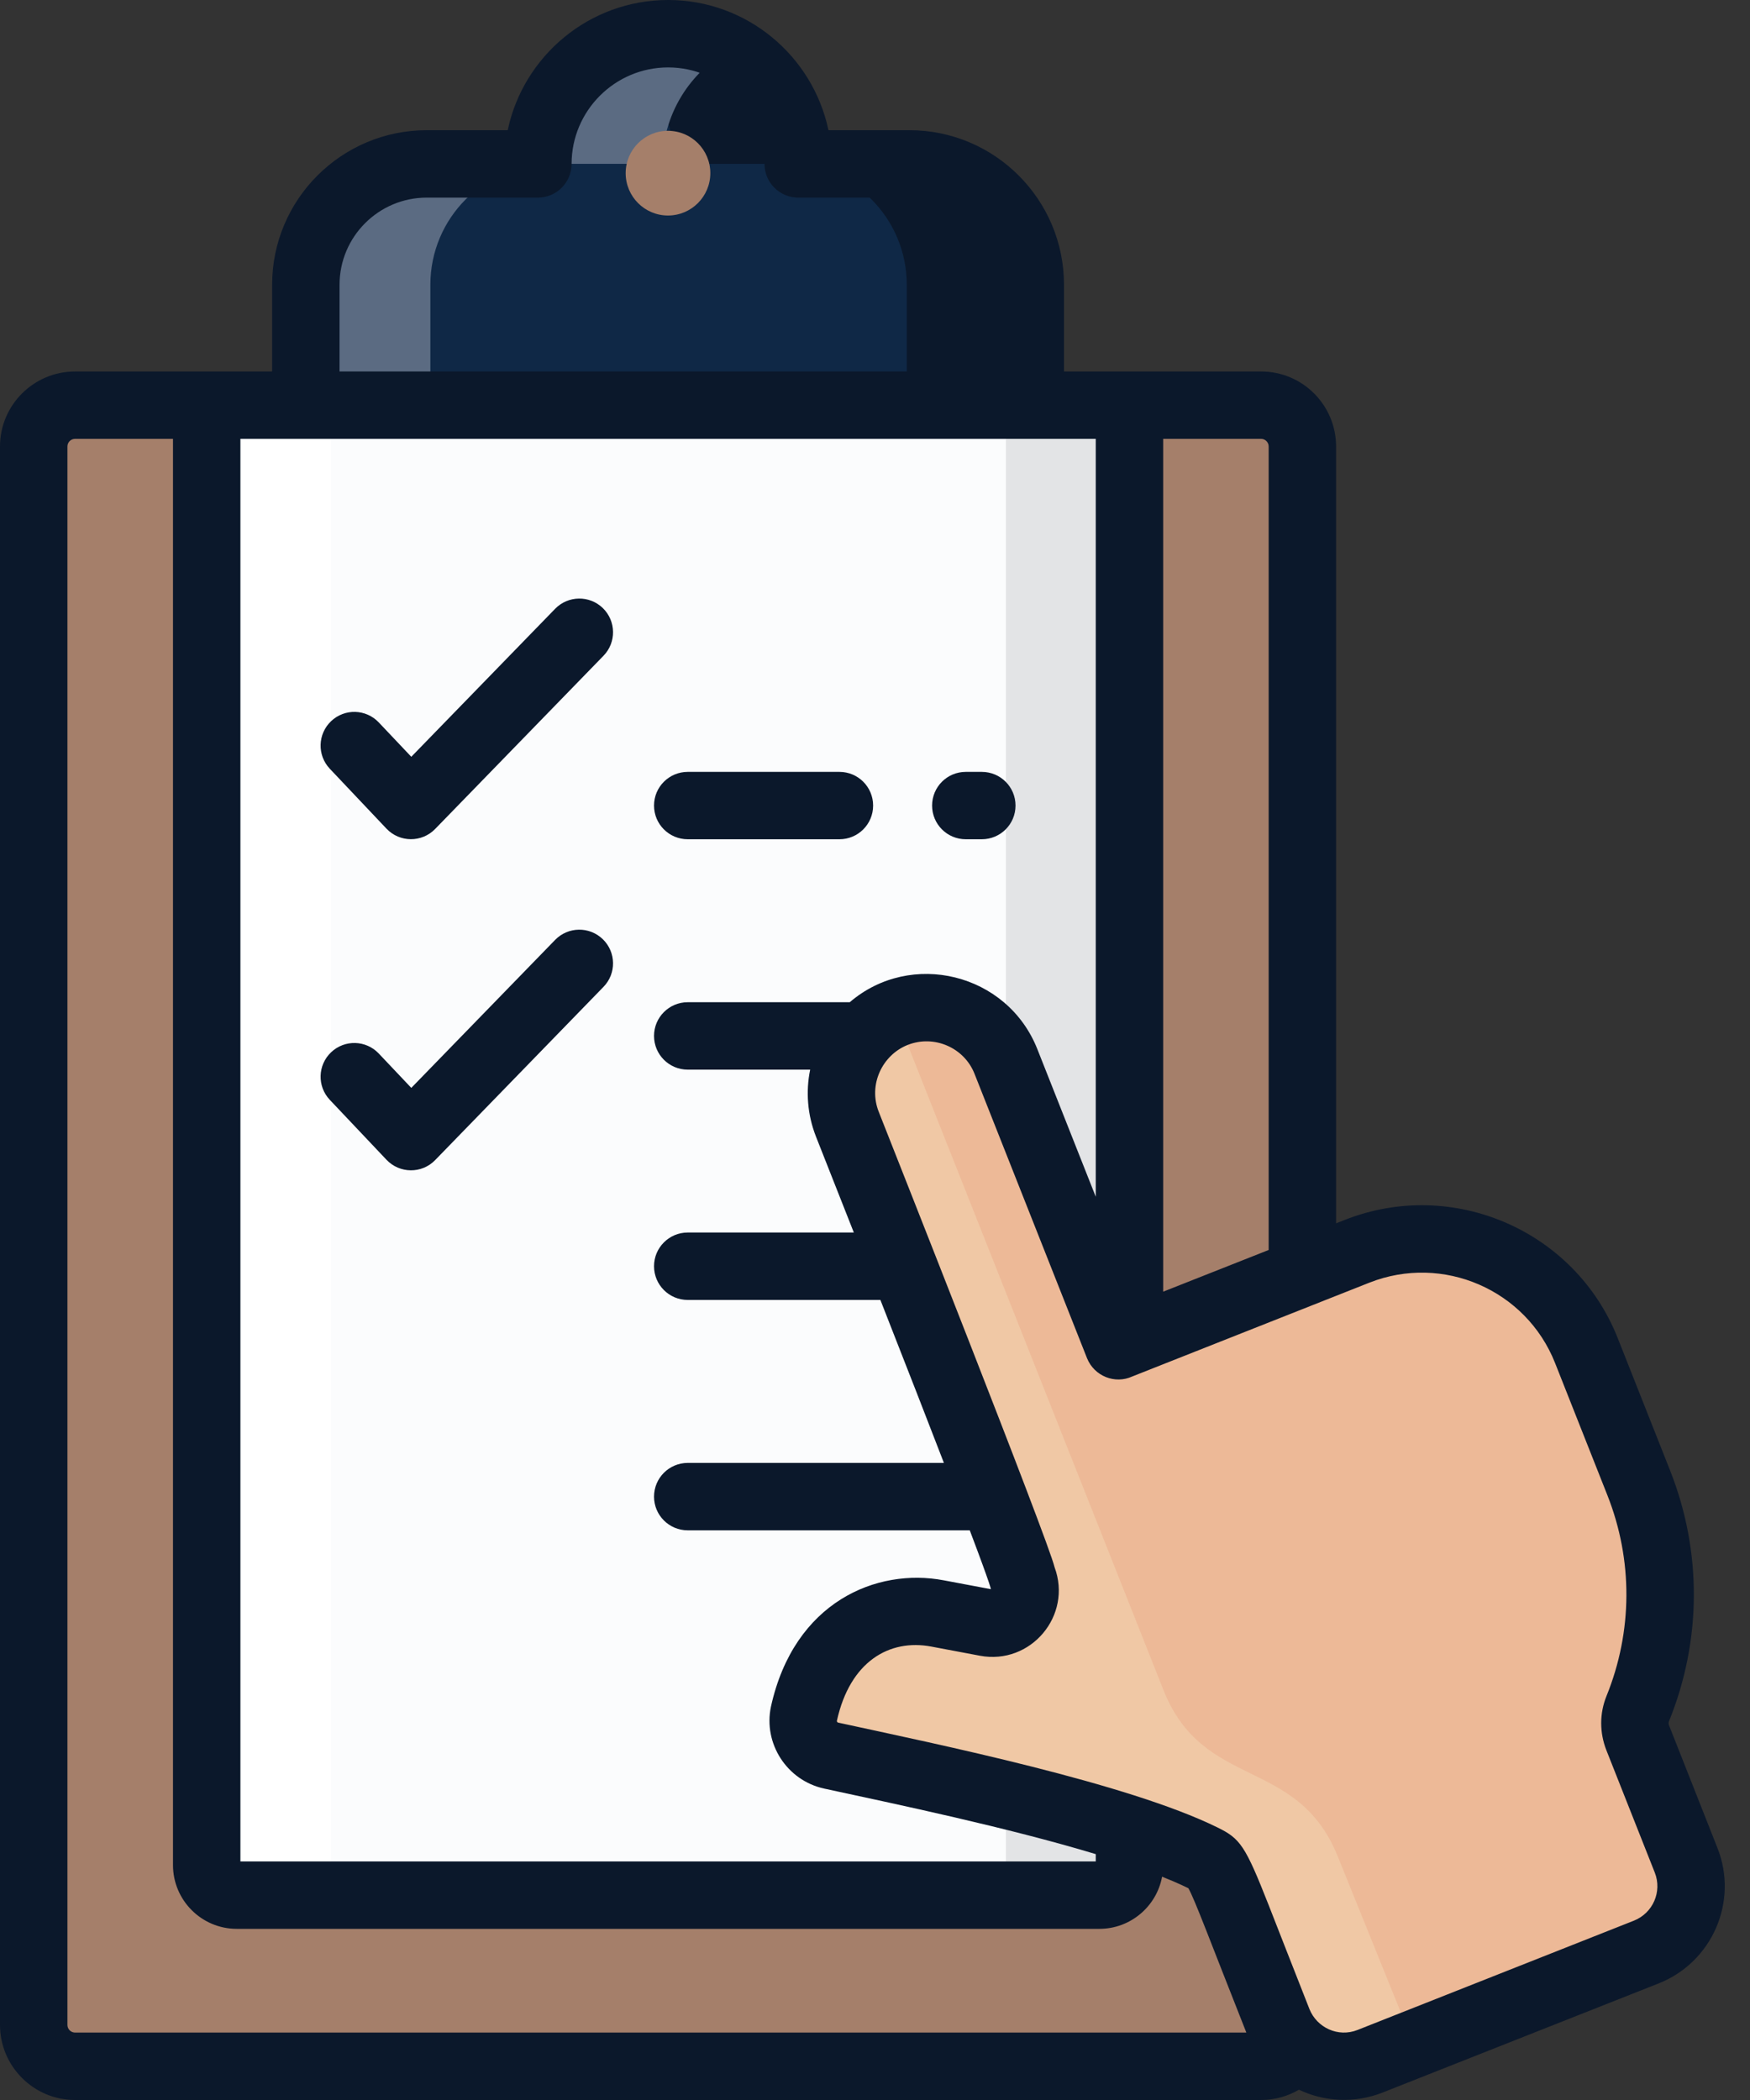 <svg width="40" height="48" viewBox="0 0 40 48" fill="none" xmlns="http://www.w3.org/2000/svg">
<rect x="0" y="0" width="40" height="48" fill="#333333" stroke="none"/>
<path d="M28.835 47.229H1.726C1.204 47.229 0.781 46.806 0.781 46.284V10.204C0.781 9.683 1.204 9.26 1.726 9.26H28.835C29.356 9.26 29.779 9.683 29.779 10.204V46.284C29.779 46.806 29.356 47.229 28.835 47.229Z" fill="#A57F6A"/>
<path d="M25.139 43.317H5.421C5.042 43.317 4.734 43.009 4.734 42.63V9.947C4.734 9.567 5.042 9.26 5.421 9.26H25.139C25.519 9.26 25.826 9.567 25.826 9.947V42.63C25.826 43.009 25.519 43.317 25.139 43.317Z" fill="#FBFCFD"/>
<path d="M20.799 3.746H18.258C18.258 2.103 16.926 0.771 15.283 0.771C13.64 0.771 12.308 2.103 12.308 3.746H9.767C8.241 3.746 7.004 4.983 7.004 6.509V9.261H23.562V6.509C23.562 4.983 22.325 3.746 20.799 3.746Z" fill="#0F2846"/>
<path d="M8.256 43.318H5.422C5.042 43.318 4.734 43.011 4.734 42.631V9.947C4.734 9.57 5.042 9.262 5.422 9.262H8.256C7.876 9.262 7.568 9.57 7.568 9.947V42.631C7.568 43.01 7.876 43.318 8.256 43.318Z" fill="white"/>
<path d="M25.826 9.947V42.631C25.826 43.01 25.518 43.318 25.138 43.318H22.305C22.684 43.318 22.992 43.011 22.992 42.631V9.947C22.992 9.57 22.684 9.262 22.305 9.262H25.138C25.518 9.262 25.826 9.57 25.826 9.947Z" fill="#E3E4E6"/>
<path d="M23.56 6.509V9.261H20.726V6.509C20.726 4.982 19.489 3.745 17.962 3.745H15.422C15.422 2.615 14.791 1.633 13.863 1.129C14.284 0.902 14.768 0.771 15.28 0.771C16.923 0.771 18.255 2.103 18.255 3.745H20.796C22.322 3.745 23.56 4.982 23.56 6.509Z" fill="#0B182B"/>
<path d="M16.7 1.129C15.773 1.633 15.142 2.615 15.142 3.745H12.601C11.075 3.745 9.837 4.982 9.837 6.509V9.261H7.004V6.508C7.004 4.982 8.241 3.745 9.768 3.745H12.308C12.308 2.103 13.64 0.771 15.283 0.771C15.795 0.771 16.279 0.902 16.7 1.129Z" fill="#5B6B82"/>
<path d="M37.631 44.618L32.311 46.721L31.313 47.116C30.483 47.443 29.545 47.037 29.216 46.207C27.813 42.661 27.895 42.661 27.486 42.46C25.516 41.488 21.139 40.592 18.997 40.128C18.56 40.032 18.285 39.602 18.377 39.167C18.786 37.318 20.134 36.634 21.426 36.878L22.542 37.088C23.121 37.198 23.595 36.624 23.378 36.075C23.378 36.075 23.637 36.495 19.369 25.697C18.973 24.69 19.468 23.564 20.465 23.168C21.467 22.773 22.599 23.262 22.994 24.264L25.564 30.761C25.581 30.753 25.596 30.745 25.614 30.738L31.019 28.602C33.095 27.781 35.443 28.798 36.264 30.873L37.458 33.893C38.142 35.623 38.082 37.46 37.435 39.055C37.348 39.269 37.35 39.508 37.435 39.721L38.54 42.52C38.87 43.35 38.461 44.288 37.631 44.618Z" fill="#EDB997"/>
<path d="M32.311 46.721L31.313 47.116C30.483 47.443 29.545 47.037 29.216 46.207C27.813 42.661 27.895 42.661 27.486 42.46C25.516 41.488 21.139 40.592 18.997 40.128C18.56 40.032 18.285 39.602 18.377 39.167C18.786 37.318 20.134 36.634 21.426 36.878L22.542 37.088C23.121 37.198 23.595 36.624 23.378 36.075C23.378 36.075 23.637 36.495 19.369 25.697C18.973 24.69 19.468 23.564 20.465 23.168L26.593 38.629C27.504 40.93 29.652 40.141 30.576 42.429L32.311 46.721Z" fill="#F0C8A5"/>
<path d="M15.268 4.926C15.803 4.926 16.236 4.492 16.236 3.958C16.236 3.423 15.803 2.99 15.268 2.99C14.734 2.99 14.301 3.423 14.301 3.958C14.301 4.492 14.734 4.926 15.268 4.926Z" fill="#A57F6A"/>
<path d="M22.075 19.183H22.441C22.867 19.183 23.212 18.839 23.212 18.413C23.212 17.987 22.867 17.643 22.441 17.643H22.075C21.649 17.643 21.305 17.987 21.305 18.413C21.305 18.839 21.649 19.183 22.075 19.183Z" fill="#0B182B"/>
<path d="M15.72 19.183H19.187C19.613 19.183 19.957 18.839 19.957 18.413C19.957 17.987 19.613 17.643 19.187 17.643H15.72C15.294 17.643 14.949 17.987 14.949 18.413C14.949 18.839 15.294 19.183 15.72 19.183Z" fill="#0B182B"/>
<path d="M12.689 13.915L9.401 17.298L8.658 16.513C8.366 16.204 7.878 16.19 7.569 16.483C7.26 16.775 7.246 17.263 7.539 17.572L8.834 18.941C9.135 19.259 9.641 19.262 9.946 18.948L13.794 14.989C14.091 14.684 14.084 14.196 13.779 13.899C13.474 13.603 12.986 13.61 12.689 13.915Z" fill="#0B182B"/>
<path d="M12.689 21.483L9.401 24.866L8.658 24.081C8.366 23.772 7.878 23.758 7.569 24.051C7.26 24.343 7.246 24.831 7.539 25.14L8.834 26.509C9.135 26.827 9.641 26.831 9.946 26.517L13.794 22.557C14.091 22.252 14.084 21.765 13.779 21.468C13.473 21.171 12.986 21.178 12.689 21.483Z" fill="#0B182B"/>
<path d="M39.255 42.237L38.15 39.438C38.138 39.406 38.136 39.371 38.148 39.344C38.897 37.499 38.907 35.463 38.173 33.61L36.978 30.589C36.004 28.122 33.201 26.91 30.734 27.885L30.539 27.962V10.205C30.539 9.259 29.771 8.491 28.825 8.491C24.943 8.491 25.494 8.491 24.32 8.491V6.509C24.32 4.559 22.735 2.976 20.787 2.976H18.936C18.58 1.279 17.072 0 15.271 0C13.47 0 11.961 1.279 11.605 2.976H9.754C7.805 2.976 6.22 4.559 6.22 6.509V8.491C5.046 8.491 5.596 8.491 1.716 8.491C0.77 8.491 0 9.259 0 10.205V46.284C0 47.23 0.77 48 1.716 48H28.825C29.139 48 29.436 47.913 29.69 47.765C30.267 48.039 30.952 48.083 31.597 47.832L37.915 45.334C39.14 44.847 39.741 43.458 39.255 42.237ZM26.587 10.031H28.825C28.919 10.031 28.998 10.108 28.998 10.205V28.571L26.587 29.524V10.031ZM7.761 6.509C7.761 5.411 8.654 4.517 9.754 4.517H12.295C12.72 4.517 13.065 4.17 13.065 3.746C13.065 2.531 14.055 1.541 15.271 1.541C16.486 1.541 17.474 2.531 17.474 3.746C17.474 4.17 17.819 4.517 18.245 4.517H20.787C21.885 4.517 22.779 5.411 22.779 6.509V8.491H7.761V6.509ZM5.495 10.031H25.046V27.355L23.711 23.981C23.024 22.241 20.818 21.709 19.423 22.908H15.719C15.294 22.908 14.949 23.253 14.949 23.678C14.949 24.104 15.294 24.449 15.719 24.449H18.518C18.416 24.946 18.453 25.475 18.651 25.98C18.963 26.77 19.252 27.5 19.516 28.172H15.719C15.294 28.172 14.949 28.517 14.949 28.942C14.949 29.368 15.294 29.713 15.719 29.713H20.123C20.751 31.314 21.223 32.523 21.575 33.438H15.72C15.294 33.438 14.949 33.783 14.949 34.209C14.949 34.634 15.294 34.979 15.72 34.979H22.166C22.671 36.311 22.648 36.324 22.648 36.324L21.569 36.121C20.04 35.832 18.152 36.609 17.622 39.007C17.443 39.852 17.985 40.694 18.834 40.881C20.514 41.244 23.029 41.771 25.046 42.38V42.547H5.495V10.031ZM1.716 46.459C1.62 46.459 1.541 46.38 1.541 46.284V10.205C1.541 10.108 1.62 10.031 1.716 10.031H3.954V42.63C3.954 43.433 4.607 44.088 5.411 44.088H25.129C25.841 44.088 26.437 43.574 26.562 42.896C26.936 43.044 27.163 43.16 27.163 43.16C27.305 43.404 27.674 44.404 28.488 46.459H1.716ZM37.346 43.901L31.03 46.399C30.584 46.576 30.101 46.345 29.931 45.924C29.7 45.34 28.998 43.545 28.998 43.545C28.461 42.181 28.349 42.025 27.825 41.769C25.761 40.754 21.456 39.874 19.162 39.375C19.14 39.371 19.125 39.35 19.129 39.332C19.429 37.972 20.331 37.458 21.282 37.635L22.397 37.845C23.559 38.064 24.516 36.93 24.104 35.821C23.967 35.223 20.367 26.127 20.086 25.414C19.841 24.796 20.164 24.115 20.747 23.884C21.354 23.645 22.042 23.947 22.276 24.547L24.846 31.044C25.013 31.459 25.488 31.641 25.876 31.464C25.877 31.464 31.3 29.318 31.3 29.318C32.98 28.655 34.883 29.48 35.545 31.156L36.74 34.176C37.327 35.659 37.319 37.289 36.72 38.766C36.559 39.163 36.559 39.602 36.717 40.005L37.824 42.803C37.995 43.237 37.782 43.728 37.346 43.901Z" fill="#0B182B"/>
</svg>
